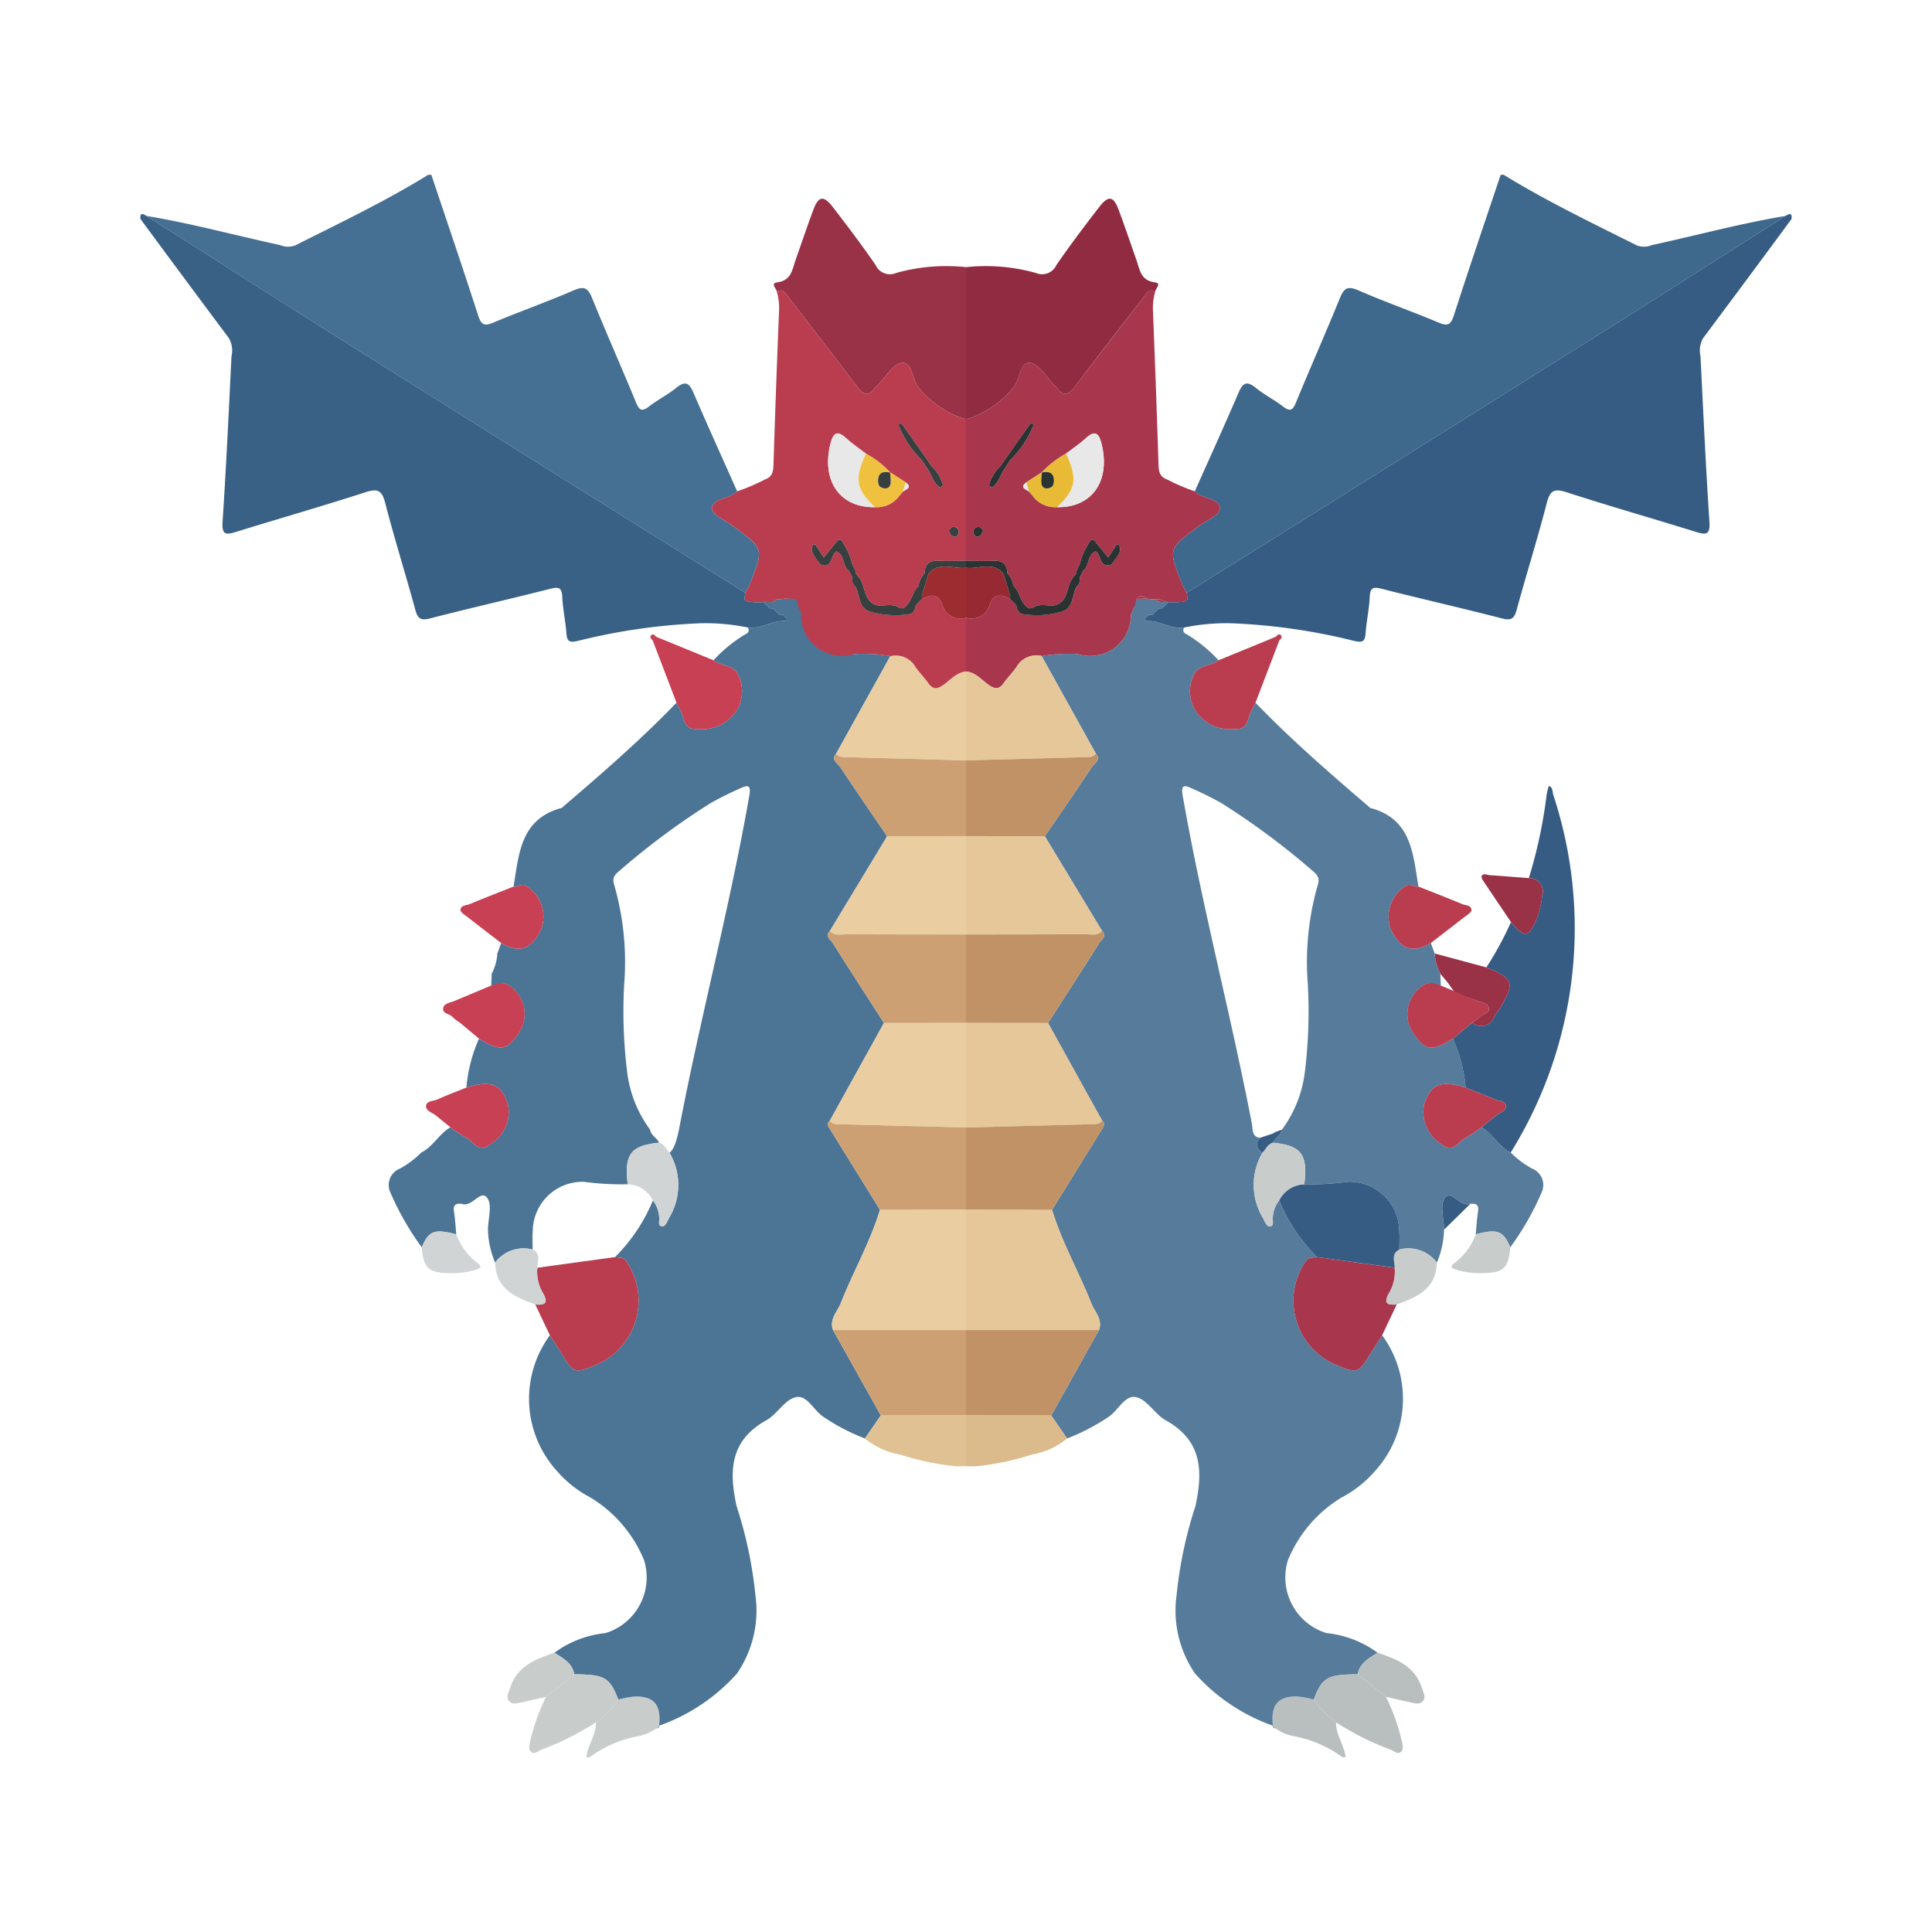 <svg xmlns="http://www.w3.org/2000/svg" width="100%" height="100%" viewBox="-2.72 -2.72 37.44 37.44"><path fill="#3e688c" d="M20.434 6.801c.282-.633.57-1.264.843-1.9.08-.188.151-.256.336-.107.165.135.36.232.53.363.14.108.19.073.253-.08.279-.678.577-1.349.853-2.028.08-.194.155-.228.354-.142.513.223 1.043.409 1.56.626.176.074.233.038.291-.14.294-.912.603-1.817.907-2.725h.061c.83.512 1.707.93 2.576 1.367a.396.396 0 00.292-.005c.864-.187 1.717-.42 2.59-.565-1.28.813-2.556 1.632-3.84 2.438q-3.878 2.437-7.763 4.864a1.973 1.973 0 01-.097-.187c-.262-.666-.26-.666.315-1.091.154-.115.432-.239.429-.352-.006-.2-.32-.183-.467-.315z"/><path fill="#b9bfbe" d="M23.294 31.332a2.319 2.319 0 00-.966-.412.903.903 0 01-.328-.144l-.058-.056.005.002c-.042-.4.091-.568.464-.565a1.875 1.875 0 01.327.06 1.868 1.868 0 00.434.44c-.007.244.159.44.184.675z"/><path fill="#567b9b" d="M22.738 30.216a1.875 1.875 0 00-.327-.06c-.373-.002-.506.165-.464.566a3.653 3.653 0 01-1.507-1.009 2.156 2.156 0 01-.36-1.512 8.176 8.176 0 01.365-1.731c.152-.69.128-1.275-.574-1.666-.21-.116-.356-.397-.568-.447-.231-.056-.355.273-.56.393a3.983 3.983 0 01-.784.406l-.308-.447.926-1.654c.077-.209-.084-.354-.15-.52-.24-.608-.568-1.18-.76-1.81l.988-1.595c.03-.049.036-.092-.015-.13l-1.05-1.896c.332-.517.666-1.033.994-1.553.04-.064.158-.125.054-.229l-1.11-1.836c.306-.448.614-.893.911-1.345.046-.07.185-.13.078-.255l-1.051-1.892a3.19 3.19 0 01.7-.039.793.793 0 001.031-.765l.05-.12.012-.064.05-.119.194-.005.176.017c.051.061.12.048.187.046l.03-.003.027.009-.063.058-.061.06-.06.002-.063.06-.061.06-.06.002c-.028.024-.074.045-.08.073-.01.053.045.043.079.049.231.005.433.163.672.126-.049.098.034.121.09.154a2.916 2.916 0 01.578.48c-.144.113-.38.095-.469.26a.726.726 0 00.029.73.815.815 0 00.766.342c.275.011.228-.238.32-.374a1.284 1.284 0 00.07-.135c.687.712 1.433 1.361 2.185 2.004.015.013.03.033.047.037.793.213.82.89.926 1.521-.079.016-.142-.063-.233-.019a.7.7 0 00-.295.866c.191.378.42.452.768.248l.074.202a.954.954 0 00.11.394l.009.228c-.12.009-.229-.106-.366.014a.658.658 0 00-.167.909c.236.342.353.358.77.106a2.96 2.96 0 01.244.948c-.487-.148-.679-.069-.806.334a.727.727 0 00.328.754c.239.201.337-.042.486-.118a2.99 2.99 0 00.302-.201c.218.129.335.374.564.49a1.797 1.797 0 00.412.31.342.342 0 01.188.461 5.472 5.472 0 01-.61 1.067c-.13-.321-.246-.365-.668-.253.014-.15.022-.299.045-.446.02-.13-.042-.155-.148-.146-.203.08-.367-.291-.498-.113-.099.136-.015.405-.013.615a1.75 1.75 0 01-.139.638.689.689 0 00-.727-.253c0-.122.007-.245-.002-.366a.964.964 0 00-.99-.947 5.505 5.505 0 01-.85.048c.07-.583-.057-.751-.61-.806.045-.095.16-.14.177-.254a2.35 2.35 0 00.444-1.12 9.524 9.524 0 00.056-1.711 5.42 5.42 0 01.193-1.906c.047-.142-.01-.202-.1-.278a14.416 14.416 0 00-1.767-1.312 6.326 6.326 0 00-.573-.285c-.145-.068-.215-.073-.177.14.374 2.138.932 4.237 1.343 6.367.018.092-.008.242.152.266a.176.176 0 00.052.286 1.234 1.234 0 000 1.251c.041.07.075.186.147.178.093-.011.036-.13.054-.199a.603.603 0 01.12-.305 3.342 3.342 0 00.735 1.099c-.075.016-.154-.008-.216.077a1.348 1.348 0 00.572 2.006c.421.179.443.172.678-.209.074-.12.152-.24.228-.36a2.081 2.081 0 01-.14 2.635 2.227 2.227 0 01-.646.51 2.551 2.551 0 00-1.039 1.214 1.128 1.128 0 00.749 1.414 2.008 2.008 0 01.986.379c-.16.11-.346.196-.382.419-.594.005-.685.058-.854.49z"/><path fill="#365c84" d="M26.556 19.615c-.23-.116-.346-.36-.564-.49.094-.076.188-.153.283-.228.07-.056.193-.092.189-.182-.005-.104-.141-.094-.22-.13-.184-.082-.374-.153-.562-.229a2.96 2.96 0 00-.245-.948l.372-.311a.265.265 0 00.427-.117c.033-.061.083-.114.12-.174.28-.47.25-.568-.246-.765a.279.279 0 01-.026-.014 6.438 6.438 0 00.477-.878c.27.323.346.31.51-.095a1.75 1.75 0 00.095-.414.262.262 0 00-.259-.343 9.235 9.235 0 00.344-1.61 1.421 1.421 0 01.043-.177c.081.028.07.111.085.168a8.237 8.237 0 01-.823 6.937z"/><path fill="#a8364c" d="M24.064 23.156c-.076.12-.154.239-.229.36-.234.38-.256.387-.677.208a1.348 1.348 0 01-.572-2.006c.062-.085.141-.06.216-.077l1.505.207a.801.801 0 01-.11.493c-.115.204-.026.232.15.218z"/><path fill="#b9bfbe" d="M22.738 30.216c.169-.432.26-.485.854-.49l.547.438a3.948 3.948 0 01.307.86c.014.07.04.154-.017.204-.064.058-.132-.015-.194-.038a5.504 5.504 0 01-1.063-.533 1.868 1.868 0 01-.434-.44z"/><path fill="#b93d4f" d="M25.008 15.555c-.348.204-.577.13-.768-.248a.7.7 0 01.295-.866c.09-.044.154.035.233.02.28.11.561.219.84.336.068.03.186.022.188.119.001.046-.09.098-.144.141-.213.167-.43.332-.644.498z"/><path fill="#993147" d="M26.084 16.027a.279.279 0 00.026.014c.495.197.527.294.245.765-.036.06-.086.113-.119.174a.265.265 0 01-.427.117.866.866 0 00.142-.11c.057-.064.201-.06.18-.172-.018-.094-.137-.104-.219-.138a2.328 2.328 0 00-.415-.126c-.008-.019-.118-.164-.127-.183l-.05-.065-.127-.152a.954.954 0 01-.11-.394zm.823-1.73a.262.262 0 01.259.343 1.75 1.75 0 01-.094.414c-.165.405-.24.418-.51.095-.17-.252-.341-.504-.51-.757-.027-.04-.072-.1-.06-.13.029-.07.103-.026.157-.022.253.016.506.038.758.057z"/><path fill="#b9bfbe" d="M24.14 30.164l-.548-.438c.036-.223.222-.31.382-.419.373.124.733.264.863.693.027.087.09.175.01.254-.064.063-.153.033-.233.016l-.475-.106z"/><path fill="#c8cccb" d="M24.347 22.56c-.176.013-.265-.015-.15-.22a.802.802 0 00.11-.493c0-.125-.075-.27.09-.352a.689.689 0 01.728.253c-.012.508-.385.67-.778.811zm1.531-1.36c.422-.112.538-.068.668.253-.028.397-.132.495-.53.499a1.595 1.595 0 01-.482-.056c-.122-.037-.183-.06-.044-.158a1.22 1.22 0 00.388-.538z"/><path fill="#365c84" d="M25.264 21.11c-.002-.21-.086-.479.013-.614.13-.18.295.193.498.112z"/><path fill="#b93d4f" d="M22.101 9.59c-.035-.036-.07-.001-.097.03l-1.11.455c-.144.113-.38.095-.469.261a.726.726 0 00.029.73.815.815 0 00.766.341c.275.011.228-.238.32-.374a1.275 1.275 0 00.07-.135l.463-1.211c.032-.026.063-.062.028-.097z"/><path fill="#a8364c" d="M20.457 6.822l-.022-.021a3.74 3.74 0 01-.531-.226c-.142-.05-.169-.143-.173-.28a373.3 373.3 0 00-.108-2.997 1.111 1.111 0 01.042-.36c-.118-.08-.163.02-.217.09q-.669.87-1.335 1.741c-.112.147-.216.217-.348.027a.335.335 0 00-.044-.043c-.16-.157-.312-.428-.484-.441-.208-.016-.184.343-.336.5a1.946 1.946 0 01-.843.579c-.032.005-.04-.005-.058.01v2.746c.179.001.358.008.537 0 .178-.007.262.072.265.246a.4.4 0 01.116.242c.135.121.133.34.305.435a.223.223 0 01.057-.003c.133-.103.288-.04.433-.055.292-.073.222-.388.372-.555l.054-.069a.21.21 0 01.006-.051l.058-.126a1.369 1.369 0 01.177-.405c.03-.064.073-.094.13-.024l.244.3c.07-.09.17-.296.203-.248.09.13-.054.263-.134.383-.244.089-.194-.185-.312-.252-.165.07-.112.282-.242.375l-.06.122a.263.263 0 01-.008.056.133.133 0 01-.055.126c-.096.168-.051.42-.302.492a1.734 1.734 0 01-.722.047c-.092.002-.136-.079-.146-.169l-.063-.067-.06-.06c-.167-.084-.316-.119-.396.116a.365.365 0 01-.457.248v1.04c.184.02.3.16.435.259.123.088.206.097.297-.034.075-.107.17-.2.245-.307a.44.44 0 01.489-.215 3.182 3.182 0 01.7-.039.793.793 0 001.031-.765 2.681 2.681 0 00.112-.303c.062-.098.128-.048.194-.005l.176.016a.21.21 0 01.187.047l.03-.003.027.009.176.003c.068-.015.15.008.195-.071l-.017-.116a1.948 1.948 0 01-.097-.187c-.262-.667-.26-.666.315-1.092.154-.114.432-.238.429-.35-.006-.202-.32-.184-.467-.316zm-4.249.859c-.023 0-.064-.051-.066-.081a.098.098 0 01.112-.107c.03.001.056.042.079.06-.02.08-.06.128-.125.128zm.651-1.488l-.122.185c-.075.115-.102.261-.226.342-.01.007-.065-.027-.064-.037a.752.752 0 01.224-.373l.125-.182c.138-.197.276-.394.416-.59.016-.023.05-.059.062-.054.056.021.021.064.008.095a1.915 1.915 0 01-.423.614zm.903.915a.544.544 0 01-.48-.233l-.062-.073v.004c-.06-.047-.188-.074-.052-.178l.304-.196-.004.004a1.88 1.88 0 01.47-.365c.13-.1.266-.19.385-.3.174-.16.251-.098.301.1.185.728-.18 1.252-.862 1.237z"/><path fill="#912b41" d="M19.655 2.751c-.27-.036-.287-.245-.352-.431-.115-.326-.225-.653-.346-.977-.098-.263-.197-.281-.372-.055-.287.37-.568.744-.834 1.129a.303.303 0 01-.394.154A3.592 3.592 0 0016 2.457v2.945a.28.28 0 01.058-.011 1.946 1.946 0 00.843-.58c.152-.156.129-.515.336-.5.172.014.324.285.484.442a.335.335 0 01.044.043c.132.19.236.12.348-.027q.664-.873 1.335-1.741c.054-.07.1-.17.217-.09.001-.065.14-.167-.01-.187z"/><path fill="#dbba8c" d="M17.65 24.709L16 24.706v.986c.045.003.102.004.19.004a5.315 5.315 0 001.093-.23 1.442 1.442 0 00.676-.31l-.308-.447z"/><path fill="#67a1b7" d="M21.942 30.72l.058.056c-.033-.004-.06-.015-.058-.056z"/><path fill="#e5c79a" d="M18.428 22.535c-.24-.608-.569-1.18-.762-1.81L16 20.72v2.335h2.577c.077-.209-.084-.354-.15-.52zM18.64 19l-1.05-1.896-1.59-.002v2.028l2.418-.063c.08-.003.164.01.222-.067zm-1.111-5.515q-.765 0-1.529-.002v1.906c.774 0 1.548 0 2.322-.004.107 0 .227.04.316-.063l-1.11-1.837z"/><path fill="#c09265" d="M18.638 15.322c-.089.102-.209.063-.316.063-.774.004-1.548.003-2.322.004v1.713l1.59.002c.332-.517.666-1.033.994-1.553.04-.065.158-.125.054-.229zM18.64 19c-.058.077-.142.064-.222.067L16 19.13v1.59l1.666.005.99-1.595c.03-.05.035-.092-.016-.13z"/><path fill="#e5c79a" d="M18.517 11.886l-1.051-1.892a.44.44 0 00-.489.215c-.076.107-.17.2-.245.307-.091.13-.174.122-.297.034-.136-.098-.251-.239-.435-.259v1.725l2.295-.063c.08-.002.164.01.222-.067z"/><path fill="#c09265" d="M16 23.055v1.651l1.65.003.927-1.654zm2.517-11.169c-.058.077-.142.065-.222.067L16 12.016v1.467l1.529.002c.305-.447.613-.892.91-1.344.046-.07.185-.13.078-.255z"/><path fill="#365c84" d="M24.398 21.495c-.166.083-.09.227-.09.352l-1.506-.206a3.341 3.341 0 01-.734-1.099.569.569 0 01.487-.312 5.505 5.505 0 00.85-.048.964.964 0 01.991.947c.01.121.002.244.002.366z"/><path fill="#b93d4f" d="M25.682 18.356c.188.076.378.147.562.23.079.035.215.025.22.13.004.089-.119.125-.19.18l-.282.229a2.99 2.99 0 01-.302.2c-.15.077-.247.32-.486.12a.727.727 0 01-.328-.755c.127-.403.319-.482.806-.334zm.23-1.679c.082.034.201.044.219.138.021.111-.123.108-.18.173a.866.866 0 01-.142.109l-.372.311c-.416.252-.533.236-.77-.106a.658.658 0 01.168-.91c.137-.119.298-.027.366-.013l.711.298z"/><path fill="#c8cccb" d="M22.555 20.23a.569.569 0 00-.487.312.603.603 0 00-.12.305c-.02.07.038.188-.055.199-.072.008-.106-.109-.147-.178a1.234 1.234 0 010-1.25c.064-.068.098-.167.2-.194.553.055.68.223.61.806z"/><path fill="#365c84" d="M21.947 19.424c-.103.027-.137.126-.201.193a.176.176 0 01-.052-.286l.25-.083.057-.032.122-.046c-.018.113-.132.16-.176.254z"/><path fill="#af384d" d="M19.679 8.899c.051.061.12.048.187.046a.21.21 0 00-.187-.046zm-.369-.012l.193-.005c-.066-.043-.132-.093-.194.005z"/><path fill="#066286" d="M19.86 9.009l-.061.06zm-.121.061l-.063.06zm-.064.061l-.06.06z"/><path fill="#365c84" d="M30.285 3.832q.86-1.15 1.712-2.307c.017-.13-.045-.104-.117-.06-1.28.813-2.556 1.631-3.84 2.438q-3.878 2.437-7.763 4.864l.017.116c-.045.079-.127.055-.195.07l-.176-.002-.063.058-.061.06a.994.994 0 01-.06.002l-.063.06-.061.06-.06.002c-.028.024-.074.045-.08.073-.01.053.045.044.079.049.23.005.433.163.672.126a4.091 4.091 0 01.912-.083 11.728 11.728 0 012.388.343c.175.04.206-.002.218-.156.018-.233.069-.465.08-.699.008-.195.084-.193.243-.153.77.196 1.545.371 2.314.57.183.048.243.01.291-.167.187-.688.402-1.368.58-2.058.062-.243.133-.3.382-.22.833.27 1.676.51 2.513.77.191.058.276.063.26-.193-.071-1.07-.12-2.14-.173-3.211a.482.482 0 01.051-.352z"/><path fill="#e6cfd7" d="M25.37 16.368l-.05-.065z"/><path fill="#e9e8e8" d="M17.938 6.071c.13-.099.266-.19.385-.3.174-.16.251-.098.302.1.184.728-.18 1.252-.863 1.238.37-.346.405-.55.176-1.038z"/><path fill="#962931" d="M16.726 8.398c-.21-.247-.483-.085-.726-.115v.968a.365.365 0 00.457-.248c.08-.235.229-.2.396-.116l.003-.064z"/><path fill="#e8ba36" d="M17.938 6.071c.229.488.194.692-.176 1.038a.544.544 0 01-.48-.234l-.062-.073v.004l-.052-.178.304-.196c-.005.06-.012.12-.013.18 0 .065.024.126.094.131a.157.157 0 00.129-.049.252.252 0 00.012-.17c-.035-.116-.135-.097-.226-.088a1.882 1.882 0 01.47-.365z"/><path fill="#2b3332" d="M16.333 7.553c-.02.08-.06.128-.125.128-.023 0-.064-.051-.066-.081a.098.098 0 01.112-.107c.03.002.056.042.079.06zm.941-2.069c-.012-.005-.046.031-.062.054-.14.196-.278.393-.416.59l-.125.182a.755.755 0 00-.224.373c-.001.01.054.043.064.037.124-.081.15-.227.226-.342l.122-.185a1.915 1.915 0 00.423-.614c.013-.03.048-.074-.008-.095z"/><path fill="#e9e8e8" d="M17.168 6.628l.051.178c-.059-.047-.187-.074-.05-.178z"/><path fill="#e5c071" d="M17.22 6.802l.061.073z"/><path fill="#2b3332" d="M18.957 7.834c-.033-.048-.132.159-.203.248l-.244-.3c-.057-.07-.1-.04-.13.024a1.373 1.373 0 00-.177.405l-.058.125a.214.214 0 00-.006.052l-.054.069c-.15.167-.08.482-.372.555-.145.015-.3-.048-.433.055a.23.23 0 00-.057.003c-.172-.095-.17-.314-.305-.436a.4.4 0 00-.116-.241c-.003-.174-.087-.253-.265-.246-.179.008-.358 0-.537 0v.136c.243.03.517-.132.726.115l.13.426a.237.237 0 01.052.016.236.236 0 00-.052-.016l-.003.063.06.06.063.067c.01.09.054.17.146.17a1.737 1.737 0 00.722-.047c.25-.072.206-.325.301-.492a.133.133 0 00.056-.127.264.264 0 00.008-.056l.06-.122c.13-.093.077-.305.242-.375.118.067.068.341.312.253.08-.12.224-.254.134-.384z"/><path fill="#00678d" d="M22 19.216l-.056.032z"/><path fill="#2b3332" d="M17.468 6.436c.09-.01.191-.028.226.087a.252.252 0 01-.012.171.157.157 0 01-.129.05c-.07-.006-.095-.067-.094-.132 0-.06.008-.12.013-.18z"/><path fill="#456f93" d="M11.565 6.801c-.281-.633-.569-1.264-.842-1.9-.08-.188-.151-.256-.336-.107-.165.135-.36.232-.53.363-.14.108-.19.073-.253-.08-.279-.678-.577-1.349-.853-2.028-.08-.194-.155-.228-.354-.142-.513.223-1.043.409-1.56.626-.176.074-.233.038-.291-.14-.294-.912-.603-1.817-.907-2.725h-.061c-.83.512-1.707.93-2.576 1.367a.396.396 0 01-.293-.005C1.846 1.843.993 1.61.12 1.465c1.28.813 2.556 1.632 3.84 2.438q3.878 2.437 7.763 4.864a1.971 1.971 0 00.097-.187c.262-.666.26-.666-.315-1.091-.154-.115-.432-.239-.429-.352.006-.2.32-.183.467-.315z"/><path fill="#c8cccb" d="M8.706 31.332a2.319 2.319 0 01.966-.412.903.903 0 00.327-.144l.059-.056-.005.002c.042-.4-.091-.568-.464-.565a1.875 1.875 0 00-.327.06 1.868 1.868 0 01-.434.44c.007.244-.159.44-.184.675z"/><path fill="#4c7495" d="M9.262 30.216a1.875 1.875 0 01.327-.06c.373-.002.506.165.464.566a3.653 3.653 0 001.507-1.009 2.156 2.156 0 00.36-1.512 8.176 8.176 0 00-.365-1.731c-.152-.69-.128-1.275.574-1.666.21-.116.356-.397.568-.447.231-.056.355.273.56.393a3.983 3.983 0 00.784.406l.308-.447-.926-1.654c-.077-.209.084-.354.15-.52.24-.608.568-1.18.76-1.81l-.988-1.595c-.03-.049-.036-.092.015-.13l1.05-1.896c-.332-.517-.666-1.033-.994-1.553-.04-.065-.158-.125-.054-.229l1.11-1.836c-.305-.448-.614-.893-.911-1.345-.046-.07-.185-.131-.078-.255l1.051-1.892a3.19 3.19 0 00-.7-.039c-.624.1-.902-.17-.994-.765a2.231 2.231 0 01.017-.3c-.017-.039-.295-.007-.36-.008l-.176.017c-.051.061-.12.048-.187.046l-.03-.003-.027.009.063.058.061.06.06.002.063.06.061.06.06.002c.028.024.074.045.08.073.01.053-.045.043-.079.049-.23.005-.433.163-.672.126.05.098-.034.121-.09.154a2.916 2.916 0 00-.578.48c.144.113.38.095.469.26a.726.726 0 01-.029.73.815.815 0 01-.766.342c-.275.011-.228-.238-.32-.374a1.284 1.284 0 01-.07-.135c-.687.712-1.433 1.361-2.185 2.004-.015.013-.03.033-.047.037-.793.213-.82.89-.926 1.521.079.016.142-.063.233-.019a.7.7 0 01.295.866c-.191.378-.42.452-.768.248l-.074.202a.954.954 0 01-.11.394l-.009.228c.12.009.229-.106.366.014a.658.658 0 01.167.909c-.236.342-.353.358-.77.106a2.96 2.96 0 00-.244.948c.487-.148.679-.069.806.334a.727.727 0 01-.328.754c-.239.201-.337-.042-.486-.118a2.99 2.99 0 01-.302-.201c-.218.129-.335.374-.564.49a1.797 1.797 0 01-.412.31.342.342 0 00-.188.461 5.472 5.472 0 00.61 1.067c.13-.321.246-.365.668-.253-.014-.15-.022-.299-.045-.446-.02-.13.042-.155.149-.146.202.08.367-.291.497-.113.1.136.015.405.013.615a1.75 1.75 0 00.139.638.689.689 0 01.727-.253c0-.122-.007-.245.002-.366a.965.965 0 01.991-.947 5.505 5.505 0 00.85.048c-.07-.583.056-.751.608-.806-.044-.095-.158-.14-.176-.254a2.35 2.35 0 01-.444-1.12 9.524 9.524 0 01-.056-1.71 5.42 5.42 0 00-.193-1.907c-.047-.142.01-.202.1-.278a14.416 14.416 0 011.767-1.312 6.326 6.326 0 01.573-.285c.145-.068.215-.073.177.14-.374 2.138-.932 4.237-1.343 6.367-.018.092-.08.476-.204.552a1.234 1.234 0 010 1.251c-.04.07-.074.186-.147.178-.093-.011-.036-.13-.054-.199a.603.603 0 00-.12-.305 3.342 3.342 0 01-.735 1.099c.075.016.154-.008.216.077a1.348 1.348 0 01-.572 2.006c-.42.179-.443.172-.677-.209-.075-.12-.153-.24-.229-.359a2.081 2.081 0 00.14 2.634 2.227 2.227 0 00.646.51 2.551 2.551 0 011.039 1.214 1.128 1.128 0 01-.749 1.414 2.008 2.008 0 00-.986.379c.16.11.346.196.382.419.594.005.685.058.854.49z"/><path fill="#b93d4f" d="M7.936 23.156c.076.12.154.239.228.36.235.38.257.387.678.208a1.348 1.348 0 00.572-2.006c-.062-.085-.141-.06-.217-.077l-1.504.207a.801.801 0 00.11.493c.115.204.026.232-.15.218z"/><path fill="#c8cccb" d="M9.262 30.216c-.169-.432-.26-.485-.854-.49l-.547.438a3.947 3.947 0 00-.307.86c-.014.07-.039.154.017.204.064.058.132-.015.194-.038a5.504 5.504 0 001.063-.533 1.868 1.868 0 00.434-.44z"/><path fill="#c84054" d="M6.992 15.555c.348.204.577.13.768-.248a.7.7 0 00-.295-.866c-.09-.044-.154.035-.233.02-.28.11-.561.219-.84.336-.068.03-.186.022-.188.119-.001.046.09.098.144.141.213.167.43.332.644.498z"/><path fill="#c8cccb" d="M7.86 30.164l.548-.438c-.036-.223-.222-.31-.382-.419-.373.124-.733.264-.863.693-.027.087-.09.175-.01.254.064.063.153.033.233.016l.475-.106z"/><path fill="#d1d4d4" d="M7.653 22.56c.176.013.265-.015.15-.22a.802.802 0 01-.11-.493c0-.125.075-.27-.09-.352a.689.689 0 00-.728.253c.012.508.385.67.778.811zM6.122 21.2c-.422-.112-.538-.068-.668.253.028.397.132.495.53.499a1.595 1.595 0 00.482-.056c.122-.037.183-.06.044-.158a1.22 1.22 0 01-.388-.538z"/><path fill="#c84054" d="M9.899 9.59c.035-.036.07-.001.097.03l1.11.455c.144.113.38.095.469.261a.726.726 0 01-.029.73.815.815 0 01-.766.341c-.275.011-.228-.238-.32-.374a1.275 1.275 0 01-.07-.135l-.463-1.211c-.032-.026-.063-.062-.028-.097z"/><path fill="#993147" d="M12.345 2.751c.27-.036.287-.245.352-.431.115-.326.225-.653.346-.977.098-.263.197-.281.372-.055.287.37.568.744.834 1.129a.303.303 0 00.394.154A3.592 3.592 0 0116 2.457v2.945a.28.28 0 00-.058-.011 1.946 1.946 0 01-.843-.58c-.152-.156-.129-.515-.336-.5-.172.014-.324.285-.484.442a.335.335 0 00-.044.043c-.132.19-.236.12-.348-.027q-.664-.873-1.335-1.741c-.054-.07-.1-.17-.217-.09-.001-.065-.14-.167.01-.187z"/><path fill="#e0c193" d="M14.35 24.709l1.65-.003v.986a3.278 3.278 0 01-.19.004 5.315 5.315 0 01-1.093-.23 1.442 1.442 0 01-.676-.31l.308-.447z"/><path fill="#67a1b7" d="M10.058 30.72l-.059.056c.034-.004.06-.015.059-.056z"/><path fill="#eacea1" d="M13.572 22.535c.24-.608.569-1.18.762-1.81L16 20.72v2.335h-2.577c-.077-.209.084-.354.15-.52zM13.36 19l1.05-1.896 1.59-.002v2.028l-2.418-.063c-.08-.003-.164.01-.222-.067zm1.111-5.515q.765 0 1.529-.002v1.906c-.774 0-1.548 0-2.322-.004-.107 0-.227.04-.316-.063l1.11-1.837z"/><path fill="#cda073" d="M13.362 15.322c.089.102.209.063.316.063.774.004 1.548.003 2.322.004v1.713l-1.59.002c-.332-.517-.666-1.033-.994-1.553-.04-.065-.158-.125-.054-.229zM13.36 19c.058.077.142.064.222.067L16 19.13v1.59l-1.666.005-.99-1.595c-.03-.05-.035-.092.016-.13z"/><path fill="#eacea1" d="M13.483 11.886l1.051-1.892a.44.44 0 01.489.215c.076.107.17.2.245.307.091.13.174.122.297.034.136-.098.251-.239.435-.259v1.725l-2.295-.063c-.08-.002-.164.01-.222-.067z"/><path fill="#cda073" d="M16 23.055v1.651l-1.65.003-.927-1.654zm-2.517-11.169c.058.077.142.065.222.067l2.295.063v1.467l-1.529.002c-.305-.447-.613-.892-.91-1.344-.046-.07-.185-.13-.078-.255z"/><path fill="#c84054" d="M6.318 18.356c-.188.076-.378.147-.562.23-.079.035-.215.025-.22.13-.004.089.119.125.19.18l.282.229a2.99 2.99 0 00.302.2c.15.077.247.32.486.12a.727.727 0 00.328-.755c-.127-.403-.319-.482-.806-.334zm-.23-1.679c-.082.034-.201.044-.219.138-.021.111.123.108.18.173a.866.866 0 00.142.109l.372.311c.416.252.533.236.77-.106a.658.658 0 00-.168-.91c-.137-.119-.298-.027-.366-.013l-.711.298z"/><path fill="#d1d4d4" d="M9.445 20.23a.569.569 0 01.487.312.603.603 0 01.12.305c.02.07-.038.188.055.199.072.008.106-.109.147-.178a1.234 1.234 0 000-1.25c-.064-.068-.098-.167-.2-.194-.553.055-.68.223-.61.806z"/><path fill="#b93d4f" d="M13.246 8.082l.243-.3c.058-.07.1-.04.131.024a1.368 1.368 0 01.177.405l.058.126a.206.206 0 01.006.051l.054.069c.15.168.08.482.372.555.145.015.3-.048.433.055a.22.22 0 01.057.003c.172-.095.17-.314.305-.435a.401.401 0 01.116-.242c.003-.174.087-.253.265-.246.179.008.358.001.537 0V5.401c-.018-.015-.026-.005-.058-.01a1.948 1.948 0 01-.843-.58c-.152-.156-.129-.515-.336-.5-.172.014-.324.285-.484.442a.342.342 0 00-.044.043c-.132.19-.236.12-.348-.027q-.664-.873-1.335-1.741c-.054-.07-.1-.17-.217-.09a1.11 1.11 0 01.042.36c-.04.999-.077 1.998-.108 2.997-.004.137-.03.23-.173.28a3.75 3.75 0 01-.53.226l-.023.02c-.148.133-.46.115-.467.316-.003.113.275.237.43.352.575.425.576.425.314 1.09a1.96 1.96 0 01-.097.188l-.017.116c.045.079.127.056.195.07l.176-.002.028-.009.029.003c.067.002.136.015.187-.046a.243.243 0 00-.137.02.24.24 0 01.137-.02l.176-.017.194.005q-.047-.074 0 0a.116.116 0 01.05.12l.013.062a.124.124 0 01.049.121.793.793 0 001.032.765 3.204 3.204 0 01.7.04.44.44 0 01.488.214c.076.107.17.2.245.307.091.13.174.122.297.034.136-.098.251-.239.435-.258V9.25a.365.365 0 01-.457-.248c-.08-.235-.229-.2-.397-.116l-.06.06-.062.067c-.01.09-.054.17-.146.17a1.73 1.73 0 01-.722-.048c-.25-.071-.206-.324-.302-.491a.133.133 0 01-.055-.127.264.264 0 01-.008-.056l-.06-.122c-.13-.093-.077-.305-.242-.375-.118.067-.068.34-.312.252-.08-.12-.224-.253-.134-.383.033-.048.132.158.203.248zm2.5-.59a.098.098 0 01.112.108c-.002.03-.043.081-.066.081-.064 0-.104-.048-.125-.128.023-.018.05-.059.079-.06zm-1.02-2.008c.012-.005.046.031.062.054.14.196.278.393.416.59l.125.182a.751.751 0 01.224.373c.001.01-.054.044-.065.037-.123-.08-.15-.227-.225-.342l-.122-.185a1.914 1.914 0 01-.423-.614c-.013-.03-.048-.074.008-.095zm-1.35.388c.05-.2.127-.262.3-.1.12.11.257.2.386.3a1.885 1.885 0 01.47.364l-.004-.004.304.196c.136.104.008.13-.051.178v-.004l-.063.073a.543.543 0 01-.48.233c-.683.015-1.047-.51-.863-1.236z"/><path fill="#066286" d="M12.14 9.009l.061.06zm.121.061l.063.06zm.064.061l.06.06z"/><path fill="#396186" d="M1.715 3.832Q.855 2.682.003 1.525c-.017-.13.045-.104.117-.06 1.28.813 2.556 1.631 3.84 2.438q3.878 2.437 7.763 4.864l-.017.116c.045.079.127.055.195.07l.176-.002.063.058.061.06.06.002.063.06.061.06.06.002c.028.024.074.045.08.073.01.053-.045.044-.079.049-.23.005-.433.163-.672.126a4.091 4.091 0 00-.912-.083 11.728 11.728 0 00-2.388.343c-.175.04-.206-.002-.218-.156-.018-.233-.069-.465-.08-.699-.008-.195-.084-.193-.243-.153-.77.196-1.545.371-2.314.57-.183.048-.243.01-.291-.167-.187-.688-.402-1.368-.58-2.058-.062-.243-.133-.3-.382-.22-.833.27-1.676.51-2.513.77-.191.058-.276.063-.26-.193.071-1.07.12-2.14.173-3.211a.482.482 0 00-.051-.352z"/><path fill="#e6cfd7" d="M6.63 16.368l.05-.065z"/><path fill="#e9e8e8" d="M14.062 6.071c-.13-.099-.266-.19-.385-.3-.174-.16-.251-.098-.302.1-.184.728.18 1.252.863 1.238-.37-.346-.405-.55-.176-1.038z"/><path fill="#9c2c30" d="M15.274 8.398c.21-.247.483-.085.726-.115v.968a.365.365 0 01-.457-.248c-.08-.235-.229-.2-.396-.116l-.003-.064z"/><path fill="#f0c13e" d="M14.062 6.071c-.229.488-.194.692.176 1.038a.544.544 0 00.48-.234l.062-.073v.004l.052-.178-.304-.196c.005.06.012.12.013.18 0 .065-.024.126-.094.131a.157.157 0 01-.129-.049.252.252 0 01-.012-.17c.035-.116.135-.097.226-.088a1.882 1.882 0 00-.47-.365z"/><path fill="#373f3f" d="M15.667 7.553c.02.08.06.128.125.128.023 0 .064-.051.066-.081a.098.098 0 00-.112-.107c-.03.002-.056.042-.079.06zm-.941-2.069c.012-.005.046.031.062.054.14.196.278.393.416.59l.125.182a.755.755 0 01.224.373c.001.01-.054.043-.065.037-.123-.081-.15-.227-.225-.342l-.122-.185a1.915 1.915 0 01-.423-.614c-.013-.03-.048-.074.008-.095z"/><path fill="#e9e8e8" d="M14.832 6.628l-.051.178c.059-.047.187-.074.05-.178z"/><path fill="#e5c071" d="M14.78 6.802l-.062.073z"/><path fill="#373f3f" d="M13.043 7.834c.033-.048.132.159.203.248l.243-.3c.058-.07.1-.04.131.024a1.373 1.373 0 01.177.405l.058.125a.213.213 0 01.006.052l.054.069c.15.167.08.482.372.555.145.015.3-.048.433.055a.23.23 0 01.057.003c.172-.095.17-.314.305-.436a.4.4 0 01.116-.241c.003-.174.087-.253.265-.246.179.008.358 0 .537 0v.136c-.243.03-.517-.132-.726.115l-.13.426a.237.237 0 00-.052.016.237.237 0 01.052-.016l.003.063-.06.06-.063.067c-.01.09-.054.17-.146.17a1.737 1.737 0 01-.722-.047c-.25-.072-.206-.325-.301-.492a.133.133 0 01-.056-.127.264.264 0 01-.008-.056l-.06-.122c-.13-.093-.077-.305-.242-.375-.118.067-.068.341-.312.253-.08-.12-.224-.254-.134-.384zm1.489-1.398c-.09-.01-.191-.028-.226.087a.252.252 0 00.012.171.157.157 0 00.129.05c.07-.006.095-.067.094-.132 0-.06-.008-.12-.013-.18z"/></svg>